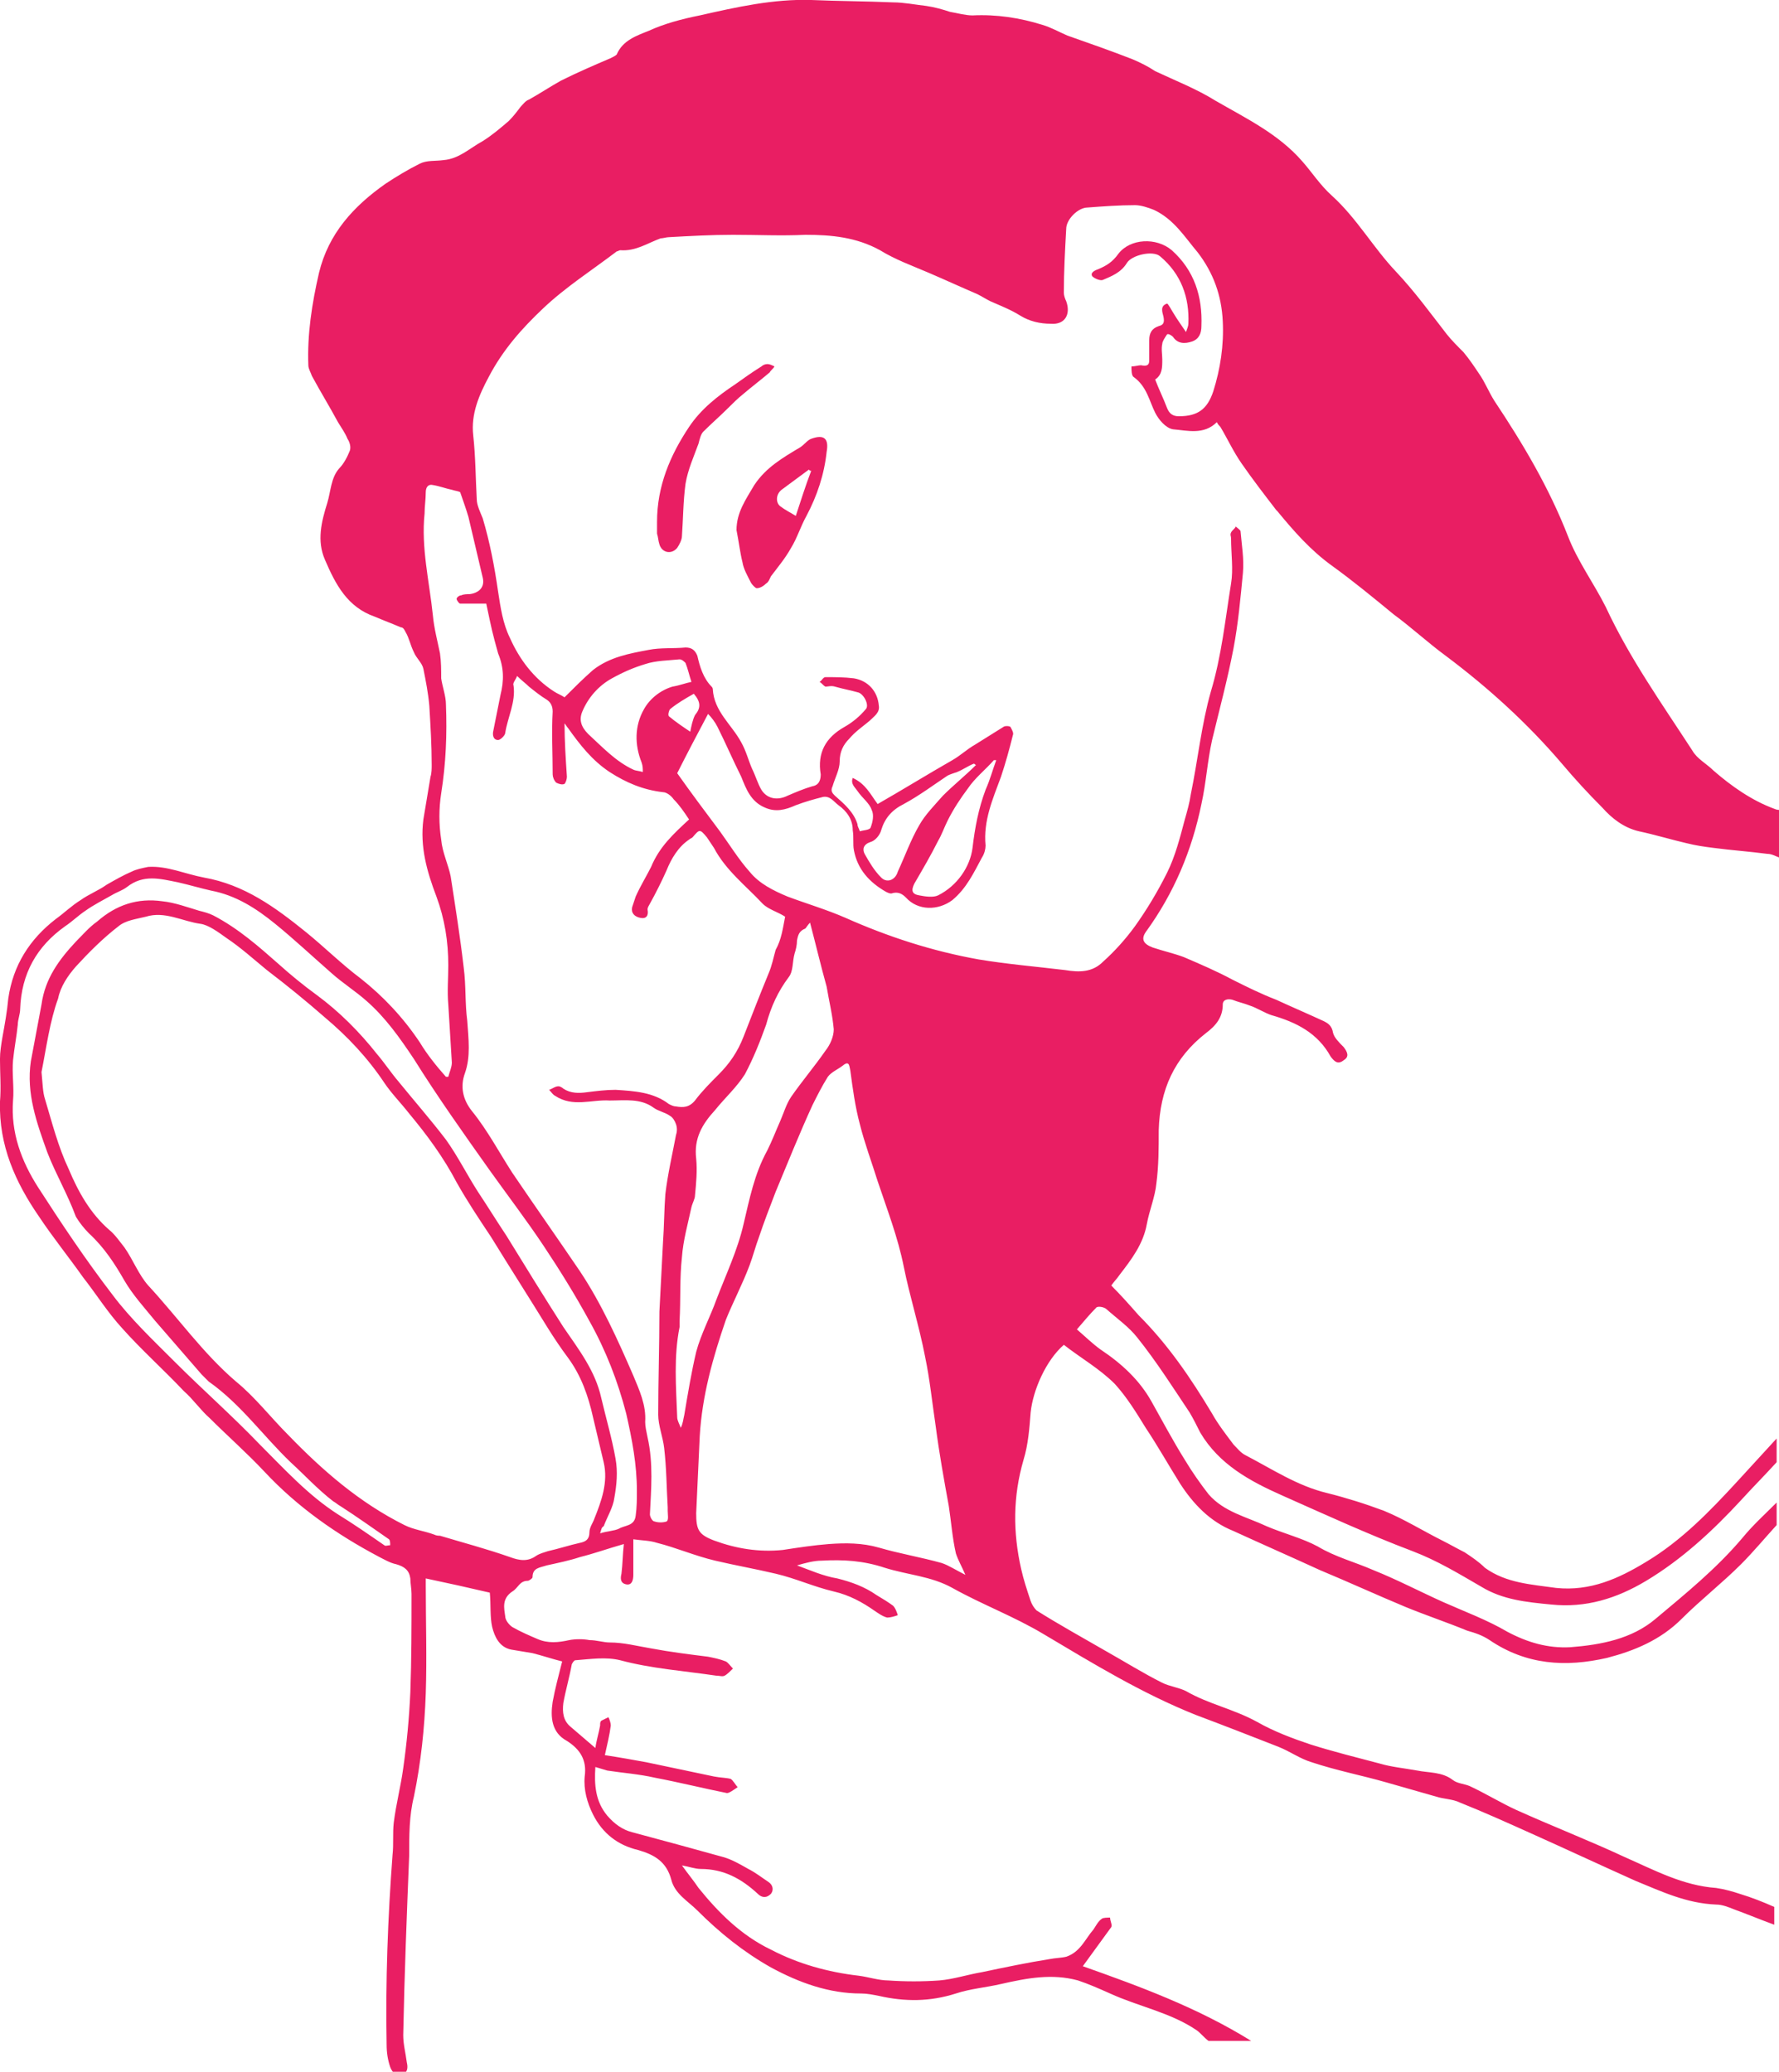 <?xml version="1.0" encoding="utf-8"?>
<!-- Generator: Adobe Illustrator 19.2.0, SVG Export Plug-In . SVG Version: 6.00 Build 0)  -->
<svg version="1.1" id="Layer_1" xmlns="http://www.w3.org/2000/svg" xmlns:xlink="http://www.w3.org/1999/xlink" x="0px" y="0px"
	 viewBox="0 0 150 174.7" style="enable-background:new 0 0 150 174.7;" xml:space="preserve">
<style type="text/css">
	.st0{fill:#E91E63;}
</style>
<g id="lady-flushed-face">
	<path class="st0" d="M150,72.3c-0.3-0.1-0.6-0.3-1-0.3c-1.5-0.2-3-0.3-4.5-0.5c-0.8-0.1-1.5-0.2-2.3-0.4c-1.3-0.3-2.6-0.7-4-1
		c-1.3-0.3-2.3-1.1-3.1-2c-1.2-1.2-2.3-2.4-3.4-3.7c-2.9-3.4-6.2-6.4-9.8-9.1c-1.5-1.1-2.9-2.4-4.4-3.5c-1.7-1.4-3.4-2.8-5.2-4.1
		c-1.8-1.3-3.2-2.9-4.6-4.6c0,0-0.1-0.1-0.1-0.1c-1-1.3-2-2.6-2.9-3.9c-0.7-1-1.2-2.1-1.8-3.1c-0.1-0.1-0.2-0.2-0.3-0.4
		c-1.1,1.1-2.5,0.7-3.7,0.6c-0.6-0.1-1.2-0.8-1.5-1.4c-0.5-1-0.7-2.2-1.8-3c-0.2-0.1-0.2-0.6-0.2-0.9c0.3,0,0.6-0.1,0.8-0.1
		c0.5,0.1,0.7,0,0.7-0.4c0-0.6,0-1.1,0-1.7c0-0.6,0.2-1,0.8-1.2c0.4-0.1,0.5-0.3,0.4-0.8c-0.1-0.4-0.3-0.9,0.3-1.1
		c0.1,0,0.4,0.6,0.6,0.9c0.3,0.5,0.6,0.9,1,1.5c0.1-0.3,0.2-0.5,0.2-0.7c0.1-2.2-0.6-4.2-2.4-5.7c-0.6-0.5-2.4-0.1-2.8,0.6
		c-0.5,0.8-1.3,1.1-2,1.4c-0.2,0.1-0.7-0.1-0.9-0.3c-0.2-0.3,0.2-0.5,0.5-0.6c0.7-0.3,1.2-0.6,1.7-1.3c1-1.3,3.2-1.4,4.5-0.3
		c1.9,1.7,2.6,3.9,2.5,6.4c0,0.6-0.2,1.1-0.8,1.3c-0.6,0.2-1.2,0.2-1.6-0.4c-0.1-0.1-0.4-0.3-0.5-0.2C98.2,28.5,98,28.8,98,29
		c-0.1,0.4,0,0.9,0,1.3c0,0.7,0,1.3-0.6,1.7c0.3,0.8,0.7,1.6,1,2.4c0.2,0.5,0.5,0.7,1,0.7c1.6,0,2.4-0.6,2.9-2.1
		c0.6-1.9,0.9-3.9,0.8-5.9c-0.1-2.2-0.8-4.1-2.1-5.8c-1.1-1.3-2-2.8-3.7-3.6c-0.5-0.2-1.1-0.4-1.6-0.4c-1.3,0-2.7,0.1-4,0.2
		c-0.8,0-1.8,1-1.8,1.8c-0.1,1.8-0.2,3.6-0.2,5.4c0,0.2,0.1,0.5,0.2,0.7c0.4,1.1-0.1,2-1.3,1.9c-0.9,0-1.8-0.2-2.6-0.7
		c-0.8-0.5-1.6-0.8-2.5-1.2c-0.4-0.2-0.7-0.4-1.1-0.6c-1.4-0.6-2.7-1.2-4.1-1.8c-1.4-0.6-2.8-1.1-4.1-1.9c-2-1.1-4.1-1.3-6.3-1.3
		c-2,0.1-4,0-6.1,0c-1.8,0-3.6,0.1-5.4,0.2c-0.2,0-0.5,0.1-0.7,0.1c-1.1,0.4-2.1,1.1-3.4,1c-0.1,0-0.2,0.1-0.3,0.1
		c-2.1,1.6-4.3,3-6.2,4.8c-1.8,1.7-3.4,3.5-4.6,5.8c-0.8,1.5-1.5,3.1-1.3,4.9c0.2,1.8,0.2,3.6,0.3,5.4c0,0.5,0.3,1.1,0.5,1.6
		c0.6,2,1,4.1,1.3,6.2c0.2,1.3,0.4,2.7,1,3.9c0.8,1.8,2,3.4,3.7,4.5c0.3,0.2,0.6,0.3,0.9,0.5c0.8-0.8,1.6-1.6,2.4-2.3
		c1.4-1.1,3.1-1.4,4.7-1.7c1-0.2,2.1-0.1,3.1-0.2c0.5,0,0.8,0.2,1,0.7c0.2,0.9,0.5,1.9,1.2,2.6c0,0,0.1,0.1,0.1,0.2
		c0.1,1.9,1.6,3,2.4,4.5c0.4,0.7,0.6,1.5,0.9,2.2c0.3,0.6,0.5,1.3,0.8,1.8c0.5,0.8,1.4,0.9,2.2,0.5c0.7-0.3,1.4-0.6,2.1-0.8
		c0.6-0.1,0.7-0.6,0.7-1c-0.3-1.8,0.4-3.1,2-4c0.7-0.4,1.3-0.9,1.8-1.5c0.3-0.3-0.1-1.2-0.6-1.4c-0.7-0.2-1.3-0.3-2-0.5
		c-0.3-0.1-0.6,0-0.8,0c-0.2-0.1-0.3-0.3-0.5-0.4c0.2-0.1,0.3-0.4,0.5-0.4c0.8,0,1.6,0,2.4,0.1c1.2,0.2,2,1.1,2.1,2.3
		c0.1,0.6-0.4,0.9-0.8,1.3c-0.6,0.5-1.2,0.9-1.7,1.5c-0.5,0.5-0.8,1.1-0.8,1.9c0,0.7-0.4,1.4-0.6,2.1c-0.2,0.4,0,0.6,0.2,0.8
		c0.8,0.7,1.6,1.4,1.9,2.4c0,0.2,0.1,0.3,0.2,0.6c0.3-0.1,0.8-0.1,0.9-0.3c0.2-0.5,0.3-1.1,0.1-1.5c-0.2-0.6-0.8-1-1.2-1.6
		c-0.2-0.3-0.6-0.6-0.4-1.1c1.1,0.5,1.5,1.4,2.1,2.2c2.1-1.2,4.2-2.5,6.3-3.7c0.7-0.4,1.2-0.9,1.9-1.3c0.8-0.5,1.6-1,2.4-1.5
		c0.1-0.1,0.5-0.1,0.6,0c0.1,0.2,0.3,0.5,0.2,0.7c-0.3,1.2-0.6,2.3-1,3.5c-0.7,1.9-1.5,3.7-1.3,5.8c0,0.3-0.1,0.7-0.3,1
		c-0.7,1.3-1.3,2.6-2.5,3.6c-1.2,0.9-2.9,0.9-3.9-0.2c-0.3-0.3-0.6-0.5-1.1-0.4c-0.2,0.1-0.4,0-0.6-0.1c-1.4-0.8-2.4-1.9-2.7-3.5
		c-0.1-0.5,0-1.1-0.1-1.7c0-0.9-0.5-1.6-1.2-2.1c-0.4-0.3-0.7-0.8-1.3-0.7c-0.8,0.2-1.5,0.4-2.3,0.7c-0.9,0.4-1.7,0.6-2.6,0.2
		c-1.2-0.5-1.6-1.6-2-2.6c-0.7-1.4-1.3-2.8-2-4.2c-0.2-0.4-0.5-0.8-0.8-1.1c-0.9,1.7-1.8,3.4-2.6,5c1.2,1.7,2.4,3.3,3.6,4.9
		c0.8,1.1,1.6,2.4,2.5,3.4c0.8,1,2,1.6,3.2,2.1c1.6,0.6,3.3,1.1,4.9,1.8c3.6,1.6,7.3,2.8,11.2,3.5c2.4,0.4,4.8,0.6,7.3,0.9
		c1.2,0.2,2.3,0.2,3.2-0.7c1-0.9,1.9-1.9,2.7-3c1-1.4,1.9-2.9,2.7-4.5c0.7-1.4,1.1-3,1.5-4.5c0.2-0.7,0.4-1.4,0.5-2.1
		c0.6-2.9,0.9-5.9,1.7-8.7c0.9-3,1.2-6,1.7-9.1c0.2-1.2,0-2.5,0-3.8c0-0.2-0.1-0.3,0-0.5c0.1-0.2,0.3-0.3,0.4-0.5
		c0.1,0.1,0.4,0.3,0.4,0.4c0.1,1.2,0.3,2.3,0.2,3.5c-0.2,2.1-0.4,4.3-0.8,6.4c-0.5,2.6-1.2,5.2-1.8,7.7c-0.4,1.8-0.5,3.6-0.9,5.4
		c-0.8,3.9-2.3,7.5-4.7,10.8c-0.4,0.6-0.2,1,0.6,1.3c0.9,0.3,1.8,0.5,2.6,0.8c1.4,0.6,2.8,1.2,4.1,1.9c1.2,0.6,2.4,1.2,3.7,1.7
		c1.3,0.6,2.7,1.2,4,1.8c0.4,0.2,0.7,0.4,0.8,1c0.1,0.4,0.5,0.8,0.9,1.2c0.3,0.4,0.5,0.8,0,1.1c-0.5,0.4-0.8,0.1-1.1-0.3
		c-1.1-2-2.9-2.9-5-3.5c-0.6-0.2-1.2-0.6-1.8-0.8c-0.5-0.2-1-0.3-1.5-0.5c-0.4-0.1-0.8,0-0.8,0.4c0,1.1-0.6,1.8-1.4,2.4
		c-2.7,2.1-3.9,4.8-4,8.2c0,1.5,0,3-0.2,4.5c-0.1,1.1-0.6,2.3-0.8,3.4c-0.3,1.7-1.3,3-2.3,4.3c-0.2,0.3-0.5,0.6-0.7,0.9
		c0.8,0.8,1.6,1.7,2.3,2.5c2.5,2.5,4.4,5.3,6.2,8.3c0.5,0.9,1.2,1.8,1.8,2.6c0.3,0.3,0.6,0.7,1,0.9c2.3,1.2,4.4,2.6,6.9,3.2
		c1.6,0.4,3.2,0.9,4.8,1.5c1.7,0.7,3.3,1.7,4.9,2.5c0.6,0.3,1.3,0.7,1.9,1c0.6,0.4,1.2,0.8,1.7,1.3c1.8,1.3,3.9,1.4,6,1.7
		c2.9,0.3,5.3-0.8,7.6-2.2c3-1.8,5.4-4.3,7.7-6.8c1.1-1.2,2.2-2.4,3.3-3.6c0,0.7,0,1.4,0,2c-1,1.1-2,2.1-3,3.2c-2.4,2.6-5,5-8,6.8
		c-2.5,1.5-5.1,2.3-8,2c-2.1-0.2-4.1-0.4-5.9-1.5c-1.9-1.1-3.7-2.2-5.8-3c-3.7-1.4-7.4-3.1-11-4.7c-2.7-1.2-5.3-2.6-6.9-5.3
		c-0.3-0.6-0.6-1.2-0.9-1.7c-1.4-2.1-2.8-4.3-4.4-6.3c-0.7-0.9-1.7-1.6-2.6-2.4c-0.2-0.2-0.8-0.3-0.9-0.1c-0.5,0.5-1,1.1-1.6,1.8
		c0.7,0.6,1.3,1.2,2,1.7c1.8,1.2,3.3,2.6,4.3,4.4c0.9,1.6,1.8,3.3,2.8,4.9c0.6,1,1.3,2,2,2.9c1.3,1.5,3.2,1.9,4.9,2.7
		c1.4,0.6,3,1,4.3,1.7c1.5,0.9,3.1,1.3,4.7,2c2,0.8,3.9,1.8,5.9,2.7c1.8,0.8,3.7,1.5,5.4,2.5c1.7,0.9,3.4,1.4,5.3,1.3
		c2.6-0.2,5.2-0.7,7.2-2.4c2.5-2.1,5.1-4.2,7.3-6.8c0.9-1.1,1.9-2,2.9-3c0,0.6,0,1.3,0,1.9c-1,1.1-2,2.3-3,3.3c-1.6,1.6-3.4,3-5,4.6
		c-1.8,1.8-4,2.7-6.3,3.3c-3.5,0.8-6.8,0.6-9.9-1.5c-0.6-0.4-1.2-0.6-1.9-0.8c-1.7-0.7-3.5-1.3-5.2-2c-2.4-1-4.8-2.1-7.2-3.1
		c-2.4-1.1-4.9-2.2-7.3-3.3c-2-0.8-3.4-2.3-4.5-4c-1-1.6-1.9-3.2-2.9-4.7c-0.8-1.3-1.6-2.6-2.6-3.7c-1.3-1.3-2.9-2.2-4.3-3.3
		c-1.5,1.3-2.6,3.8-2.8,5.7c-0.1,1.3-0.2,2.7-0.6,4c-0.9,3.1-0.9,6.1-0.2,9.2c0.2,0.9,0.5,1.8,0.8,2.7c0.1,0.3,0.3,0.6,0.5,0.8
		c1.9,1.2,3.9,2.3,5.8,3.4c1.6,0.9,3.2,1.9,4.8,2.7c0.6,0.3,1.4,0.4,2,0.7c1.9,1.1,4,1.5,6,2.6c1.4,0.8,3,1.4,4.5,1.9
		c1.9,0.6,3.9,1.1,5.8,1.6c1,0.3,2.1,0.4,3.2,0.6c1,0.2,2.1,0.1,3,0.8c0.4,0.3,0.9,0.3,1.4,0.5c1.3,0.6,2.6,1.4,3.9,2
		c3.1,1.4,6.2,2.6,9.2,4c2.5,1.1,4.9,2.4,7.7,2.6c0.7,0.1,1.4,0.3,2,0.5c1,0.3,2,0.7,2.9,1.1c0,0.5,0,1,0,1.5
		c-1.1-0.4-2.3-0.9-3.4-1.3c-0.5-0.2-1-0.4-1.5-0.4c-2.5-0.1-4.6-1.1-6.8-2c-2.9-1.3-5.9-2.7-8.8-4c-2-0.9-4-1.8-6-2.6
		c-0.6-0.3-1.4-0.3-2-0.5c-1.4-0.4-2.8-0.8-4.2-1.2c-2.1-0.6-4.2-1-6.3-1.7c-1-0.3-1.8-0.9-2.8-1.3c-2.3-0.9-4.6-1.8-7-2.7
		c-4.5-1.8-8.6-4.3-12.8-6.8c-2.5-1.5-5.2-2.5-7.7-3.9c-1.8-1-3.8-1.1-5.7-1.7c-1.8-0.6-3.5-0.7-5.3-0.6c-0.7,0-1.4,0.2-2.1,0.4
		c1.1,0.4,2.2,0.9,3.4,1.1c1.2,0.3,2.3,0.7,3.3,1.4c0.5,0.3,1,0.6,1.4,0.9c0.2,0.2,0.3,0.5,0.4,0.8c-0.3,0.1-0.6,0.2-0.9,0.2
		c-0.4-0.1-0.8-0.4-1.1-0.6c-1-0.7-2.1-1.3-3.4-1.6c-1.7-0.4-3.2-1.1-4.9-1.5c-1.7-0.4-3.4-0.7-5.1-1.1c-1.7-0.4-3.3-1.1-4.9-1.5
		c-0.6-0.2-1.3-0.2-2-0.3c0,1.1,0,2,0,3c0,0.4-0.1,0.9-0.6,0.8c-0.5-0.1-0.5-0.5-0.4-0.9c0.1-0.8,0.1-1.6,0.2-2.5
		c-1.4,0.4-2.5,0.8-3.7,1.1c-0.9,0.3-1.9,0.5-2.8,0.7c-0.6,0.2-1.2,0.2-1.2,1c0,0.1-0.3,0.3-0.4,0.3c-0.7,0-0.8,0.6-1.3,0.9
		c-0.9,0.6-0.7,1.4-0.6,2.1c0,0.3,0.3,0.7,0.6,0.9c0.7,0.4,1.4,0.7,2.1,1c0.9,0.4,1.8,0.3,2.7,0.1c0.5-0.1,1.2-0.1,1.7,0
		c0.6,0,1.2,0.2,1.7,0.2c1.2,0,2.3,0.3,3.5,0.5c1.6,0.3,3.2,0.5,4.8,0.7c0.5,0.1,1,0.2,1.5,0.4c0.2,0.1,0.4,0.4,0.6,0.6
		c-0.2,0.2-0.5,0.5-0.7,0.6c-0.2,0.1-0.4,0-0.7,0c-2.7-0.4-5.5-0.6-8.1-1.3c-1.2-0.3-2.5-0.1-3.8,0c-0.1,0-0.3,0.3-0.3,0.4
		c-0.2,1.1-0.5,2.1-0.7,3.2c-0.1,0.8,0,1.5,0.6,2c0.7,0.6,1.4,1.2,2.1,1.8c0.1-0.7,0.3-1.3,0.4-1.9c0-0.2,0-0.3,0.1-0.4
		c0.2-0.1,0.4-0.2,0.6-0.3c0.1,0.2,0.2,0.5,0.2,0.7c-0.1,0.8-0.3,1.6-0.5,2.5c1.3,0.2,2.4,0.4,3.5,0.6c1.9,0.4,3.8,0.8,5.7,1.2
		c0.5,0.1,1,0.1,1.4,0.2c0.2,0.1,0.4,0.5,0.6,0.7c-0.3,0.2-0.7,0.5-0.9,0.5c-2-0.4-4-0.9-6.1-1.3c-1.3-0.3-2.7-0.4-4-0.6
		c-0.3-0.1-0.7-0.2-1-0.3c-0.1,1.5,0,2.9,1,4.1c0.6,0.7,1.3,1.2,2.1,1.4c2.6,0.7,5.2,1.4,7.7,2.1c0.7,0.2,1.4,0.6,2.1,1
		c0.6,0.3,1.1,0.7,1.7,1.1c0.3,0.2,0.5,0.6,0.2,1c-0.4,0.4-0.8,0.3-1.1,0c-1.4-1.3-2.9-2.1-4.8-2.1c-0.5,0-1-0.2-1.6-0.3
		c0.5,0.7,1,1.3,1.4,1.9c1.7,2.1,3.6,4,6.1,5.2c2.3,1.2,4.8,1.9,7.4,2.2c0.8,0.1,1.7,0.4,2.5,0.4c1.4,0.1,2.9,0.1,4.3,0
		c1.2-0.1,2.4-0.5,3.6-0.7c1.9-0.4,3.8-0.8,5.7-1.1c0.5-0.1,1-0.1,1.4-0.2c1.2-0.4,1.6-1.5,2.3-2.3c0.2-0.3,0.4-0.7,0.7-0.9
		c0.1-0.1,0.5-0.1,0.7-0.1c0,0.3,0.2,0.6,0.1,0.8c-0.8,1.1-1.6,2.2-2.4,3.3c4.8,1.7,9.7,3.5,14.2,6.3c-1.3,0-2.5,0-3.6,0
		c-0.4-0.3-0.7-0.7-1-0.9c-2.2-1.5-4.9-2-7.3-3.1c-0.9-0.4-1.8-0.8-2.7-1.1c-2.2-0.6-4.3-0.2-6.5,0.3c-1.3,0.3-2.6,0.4-3.8,0.8
		c-2.2,0.7-4.3,0.7-6.5,0.2c-0.5-0.1-1-0.2-1.5-0.2c-2.7,0-5.2-0.9-7.6-2.2c-2.3-1.3-4.3-2.9-6.2-4.8c-0.8-0.8-1.9-1.4-2.2-2.6
		c-0.4-1.5-1.4-2.1-2.8-2.5c-1.7-0.4-3-1.4-3.8-3c-0.5-1-0.8-2.1-0.7-3.2c0.2-1.4-0.4-2.3-1.5-3c-1.3-0.7-1.4-2-1.2-3.3
		c0.2-1.1,0.5-2.2,0.8-3.4c-0.8-0.2-1.7-0.5-2.5-0.7c-0.6-0.1-1.2-0.2-1.8-0.3c-1-0.2-1.4-1.1-1.6-1.9c-0.2-0.9-0.1-1.9-0.2-2.9
		c-1.7-0.4-3.5-0.8-5.4-1.2c0,0.1,0,0.4,0,0.6c0,3,0.1,6.1,0,9.1c-0.1,2.9-0.4,5.8-1,8.7c-0.4,1.6-0.4,3.3-0.4,5
		c-0.2,5-0.4,10-0.5,15.1c0,0.8,0.2,1.5,0.3,2.3c0.1,0.4,0.1,0.9-0.4,1c-0.5,0.2-0.8-0.1-1-0.6c-0.2-0.6-0.3-1.2-0.3-1.9
		c-0.1-5.3,0.1-10.7,0.5-16c0.1-0.9,0-1.8,0.1-2.7c0.2-1.6,0.6-3.1,0.8-4.6c0.3-2.1,0.5-4.2,0.6-6.4c0.1-2.8,0.1-5.5,0.1-8.3
		c0-0.4-0.1-0.9-0.1-1.3c-0.1-0.7-0.5-1-1.2-1.2c-0.5-0.1-1-0.4-1.4-0.6c-3.6-1.9-6.9-4.2-9.7-7.2c-1.5-1.6-3.1-3-4.6-4.5
		c-0.8-0.7-1.4-1.6-2.2-2.3c-1.7-1.8-3.6-3.5-5.2-5.3c-1.2-1.3-2.2-2.9-3.3-4.3c-1.2-1.7-2.5-3.3-3.7-5.1c-2-2.9-3.4-6-3.3-9.7
		c0.1-1.2,0-2.4,0-3.6c0-0.6,0.1-1.2,0.2-1.8c0.2-1.1,0.4-2.2,0.5-3.3c0.4-2.8,1.8-5,4-6.7c0.7-0.5,1.3-1.1,2.1-1.6
		c0.7-0.5,1.5-0.8,2.2-1.3c0.7-0.4,1.4-0.8,2.1-1.1c0.4-0.2,0.9-0.3,1.4-0.4c1.6-0.1,3.1,0.6,4.7,0.9c3.4,0.6,6,2.5,8.6,4.6
		c1.6,1.3,3,2.7,4.6,3.9c1.9,1.5,3.6,3.3,5,5.4c0.6,1,1.4,2,2.2,2.9c0.1,0,0.1,0,0.2,0c0.1-0.4,0.3-0.8,0.3-1.2
		c-0.1-1.6-0.2-3.2-0.3-4.9c-0.1-1.1,0-2.2,0-3.3c0-2-0.3-3.9-1-5.8c-0.8-2.1-1.4-4.2-1.1-6.5c0.2-1.2,0.4-2.4,0.6-3.6
		c0.1-0.3,0.1-0.7,0.1-1c0-1.7-0.1-3.3-0.2-5c-0.1-1.1-0.3-2.1-0.5-3.1c-0.1-0.5-0.6-0.9-0.8-1.4c-0.3-0.6-0.4-1.2-0.7-1.7
		c-0.1-0.2-0.2-0.4-0.4-0.4c-0.7-0.3-1.5-0.6-2.2-0.9c-2.3-0.8-3.3-2.7-4.2-4.8c-0.7-1.6-0.3-3.2,0.2-4.8c0.3-1,0.3-2.1,1-2.9
		c0.4-0.4,0.7-1,0.9-1.5c0.1-0.3,0-0.7-0.2-1c-0.2-0.5-0.5-0.9-0.8-1.4c-0.7-1.3-1.5-2.6-2.2-3.9c-0.1-0.3-0.3-0.6-0.3-0.9
		c-0.1-2.6,0.3-5.2,0.9-7.8c0.8-3.3,2.9-5.6,5.6-7.5c0.9-0.6,1.9-1.2,2.9-1.7c0.6-0.3,1.3-0.2,2-0.3c1.3-0.1,2.2-1,3.3-1.6
		c0.8-0.5,1.5-1.1,2.2-1.7c0.4-0.4,0.7-0.8,1-1.2c0.2-0.2,0.4-0.5,0.7-0.6c0.9-0.5,1.8-1.1,2.7-1.6c1.4-0.7,2.8-1.3,4.2-1.9
		c0.2-0.1,0.4-0.2,0.5-0.3c0.5-1.2,1.7-1.6,2.7-2C56,2,57.5,1.6,59,1.3c3.1-0.7,6.2-1.4,9.4-1.3c2.3,0.1,4.6,0.1,6.9,0.2
		c0.9,0,1.9,0.2,2.8,0.3c0.7,0.1,1.4,0.3,2,0.5c0.6,0.1,1.3,0.3,1.9,0.3c2-0.1,4,0.2,5.9,0.8c0.7,0.2,1.4,0.6,2.1,0.9
		C92,3.7,93.7,4.3,95.5,5c0.7,0.3,1.3,0.6,1.9,1c1.7,0.8,3.5,1.5,5.1,2.5c2.6,1.5,5.3,2.8,7.3,5.1c0.8,0.9,1.5,2,2.5,2.9
		c2.1,1.9,3.5,4.4,5.4,6.4c1.6,1.7,2.9,3.5,4.3,5.3c0.4,0.5,0.9,1,1.4,1.5c0.5,0.6,0.9,1.2,1.3,1.8c0.5,0.7,0.8,1.5,1.3,2.3
		c2.4,3.6,4.6,7.3,6.2,11.4c0.8,2.1,2.2,4,3.2,6c2,4.3,4.7,8.1,7.3,12.1c0.4,0.7,1.2,1.1,1.8,1.7c1.5,1.3,3.2,2.5,5.1,3.2
		c0.2,0.1,0.4,0.1,0.6,0.1C150,69.6,150,71,150,72.3z M3.5,90.4c0.1,1,0.1,1.7,0.3,2.3c0.6,2,1.1,4,2,5.9c0.8,1.9,1.8,3.7,3.4,5.1
		c0.5,0.4,0.9,1,1.3,1.5c0.7,1,1.2,2.3,2,3.2c2.5,2.7,4.6,5.7,7.4,8.1c1.6,1.3,2.9,3,4.4,4.5c2.9,3,6,5.7,9.8,7.6
		c0.8,0.4,1.7,0.5,2.5,0.8c0.2,0.1,0.4,0.1,0.5,0.1c2,0.6,3.9,1.1,5.9,1.8c0.8,0.3,1.5,0.4,2.2-0.1c0.3-0.2,0.7-0.3,1-0.4
		c0.9-0.2,1.8-0.5,2.7-0.7c0.5-0.1,0.8-0.3,0.8-0.9c0-0.4,0.3-0.8,0.4-1.1c0.6-1.5,1.2-3.1,0.8-4.8c-0.3-1.3-0.6-2.5-0.9-3.8
		c-0.4-1.8-1-3.5-2.1-5c-0.6-0.8-1.2-1.7-1.7-2.5c-1.6-2.6-3.2-5.1-4.8-7.7c-1-1.5-2-3-2.9-4.6c-1.1-2.1-2.5-4-4-5.8
		c-0.7-0.9-1.5-1.7-2.1-2.6c-1.4-2.1-3.1-3.9-5-5.5c-1.6-1.4-3.2-2.7-4.9-4c-1.1-0.9-2.2-1.9-3.4-2.7c-0.7-0.5-1.5-1.1-2.2-1.2
		c-1.5-0.2-3-1.1-4.6-0.6c-0.8,0.2-1.7,0.3-2.3,0.8c-1.3,1-2.5,2.2-3.6,3.4c-0.7,0.8-1.3,1.7-1.5,2.7C4.2,86.1,3.9,88.4,3.5,90.4z
		 M66.2,77.3c-0.6-0.4-1.4-0.6-1.9-1.1c-1.4-1.5-3.1-2.8-4.1-4.7c-0.2-0.3-0.4-0.6-0.6-0.9c-0.6-0.7-0.6-0.7-1.2,0
		c-0.1,0.1-0.2,0.1-0.3,0.2c-0.9,0.6-1.5,1.6-1.9,2.6c-0.4,0.9-0.9,1.9-1.4,2.8c-0.1,0.2-0.2,0.3-0.2,0.5c0.1,0.5-0.1,0.8-0.6,0.7
		c-0.5-0.1-0.8-0.4-0.7-0.9c0.1-0.3,0.2-0.6,0.3-0.9c0.4-0.9,0.9-1.7,1.3-2.5c0.7-1.7,1.9-2.8,3.2-4c-0.4-0.6-0.8-1.2-1.3-1.7
		c-0.2-0.3-0.6-0.6-0.9-0.6c-1.7-0.2-3.1-0.8-4.5-1.7c-1.5-1-2.5-2.3-3.5-3.7c-0.1-0.1-0.2-0.3-0.3-0.4c0,1.5,0.1,3,0.2,4.5
		c0,0.2-0.1,0.5-0.2,0.6c-0.2,0.1-0.5,0-0.7-0.1c-0.2-0.2-0.3-0.5-0.3-0.7c0-1.8-0.1-3.5,0-5.3c0-0.5-0.2-0.8-0.5-1
		c-0.5-0.3-1-0.7-1.5-1.1c-0.3-0.3-0.6-0.5-1-0.9c-0.1,0.3-0.4,0.6-0.3,0.8c0.2,1.4-0.5,2.7-0.7,4c0,0.2-0.4,0.6-0.6,0.6
		c-0.4,0-0.5-0.4-0.4-0.8c0.2-1,0.4-2,0.6-3c0.3-1.2,0.3-2.3-0.2-3.5c-0.1-0.4-0.2-0.7-0.3-1.1c-0.3-1.1-0.5-2.2-0.7-3.1
		c-0.8,0-1.5,0-2.2,0c-0.1,0-0.3-0.3-0.3-0.4c0-0.1,0.2-0.3,0.4-0.3c0.2-0.1,0.5-0.1,0.7-0.1c0.8-0.1,1.3-0.6,1.1-1.4
		c-0.4-1.7-0.8-3.4-1.2-5.1c-0.2-0.7-0.5-1.5-0.7-2.1c-0.2-0.1-0.4-0.1-0.7-0.2c-0.5-0.1-1-0.3-1.6-0.4c-0.4-0.1-0.6,0.2-0.6,0.6
		c0,0.6-0.1,1.2-0.1,1.8c-0.3,2.9,0.4,5.7,0.7,8.6c0.1,1.1,0.4,2.2,0.6,3.2c0.1,0.7,0.1,1.4,0.1,2.1c0.1,0.7,0.4,1.5,0.4,2.2
		c0.1,2.5,0,5-0.4,7.5c-0.2,1.3-0.2,2.6,0,3.9c0.1,1.1,0.6,2.1,0.8,3.1c0.4,2.6,0.8,5.1,1.1,7.7c0.2,1.5,0.1,3,0.3,4.5
		c0.1,1.5,0.3,3-0.2,4.4c-0.4,1.1-0.2,2.2,0.6,3.2c1.3,1.6,2.3,3.5,3.4,5.2c1.9,2.8,3.8,5.5,5.7,8.3c1.8,2.7,3.2,5.8,4.5,8.8
		c0.5,1.2,1.1,2.5,1,3.9c0,0.4,0.1,0.8,0.2,1.3c0.5,2.2,0.3,4.4,0.2,6.5c0,0.2,0.2,0.6,0.4,0.6c0.3,0.1,0.7,0.1,1,0
		c0.2-0.1,0.1-0.6,0.1-0.9c0-0.1,0-0.2,0-0.3c-0.1-1.7-0.1-3.3-0.3-5c-0.1-0.9-0.5-1.9-0.5-2.8c0-2.9,0.1-5.8,0.1-8.7
		c0.1-1.9,0.2-3.8,0.3-5.8c0.1-1.4,0.1-2.8,0.2-4.1c0.2-1.7,0.6-3.4,0.9-5c0.1-0.3,0.1-0.6,0-0.9c-0.1-0.3-0.3-0.6-0.5-0.7
		c-0.4-0.3-1-0.4-1.4-0.7c-1.1-0.8-2.4-0.6-3.7-0.6c-1.5-0.1-3.1,0.6-4.6-0.4c-0.2-0.1-0.3-0.3-0.5-0.5c0.3-0.1,0.5-0.3,0.8-0.3
		c0.1,0,0.3,0.1,0.4,0.2c0.6,0.4,1.3,0.4,2,0.3c0.8-0.1,1.6-0.2,2.4-0.2c1.6,0.1,3.2,0.2,4.5,1.2c0.2,0.1,0.4,0.2,0.6,0.2
		c0.6,0.1,1.1,0.1,1.6-0.5c0.6-0.8,1.3-1.5,2-2.2c0.9-0.9,1.6-1.9,2.1-3.2c0.7-1.8,1.4-3.6,2.1-5.3c0.3-0.7,0.4-1.3,0.6-2
		C65.9,79.2,66,78.3,66.2,77.3z M81.4,132.8c-0.3-0.7-0.6-1.2-0.8-1.8c-0.3-1.3-0.4-2.7-0.6-4c-0.4-2.2-0.8-4.4-1.1-6.7
		c-0.3-2-0.5-4-0.9-5.9c-0.5-2.6-1.3-5.1-1.8-7.6c-0.5-2.5-1.4-4.8-2.2-7.2c-0.5-1.6-1.1-3.2-1.5-4.8c-0.4-1.5-0.6-3-0.8-4.5
		c-0.1-0.5-0.1-0.9-0.7-0.4c-0.4,0.3-0.9,0.5-1.2,0.9c-0.5,0.8-0.9,1.6-1.3,2.4c-1.1,2.4-2.1,4.9-3.1,7.3c-0.5,1.3-1,2.6-1.4,3.8
		c-0.3,0.8-0.5,1.6-0.8,2.4c-0.6,1.6-1.4,3.1-2,4.6c-1.1,3.2-2,6.4-2.2,9.8c-0.1,2.2-0.2,4.3-0.3,6.5c0,1.4,0.2,1.8,1.5,2.3
		c1.9,0.7,3.8,1,5.8,0.8c1.3-0.2,2.6-0.4,3.9-0.5c1.4-0.1,2.8-0.1,4.2,0.3c1.7,0.5,3.5,0.8,5.3,1.3C80,132,80.6,132.4,81.4,132.8z
		 M50.6,129.3c0.6-0.2,1.2-0.2,1.6-0.4c0.5-0.3,1.3-0.2,1.4-1.1c0.1-0.7,0.1-1.4,0.1-2.1c0-2.2-0.4-4.3-0.9-6.5
		c-0.7-2.7-1.7-5.3-3.1-7.8c-1.2-2.2-2.5-4.3-3.9-6.4c-1.4-2.1-3-4.2-4.5-6.3c-2.2-3.1-4.4-6.2-6.4-9.4c-1.2-1.8-2.4-3.5-4-4.9
		c-0.9-0.8-2-1.5-2.9-2.3c-1.6-1.4-3.2-2.9-4.8-4.2c-1.6-1.3-3.3-2.4-5.4-2.8c-0.9-0.2-1.9-0.5-2.8-0.7c-1.5-0.3-2.9-0.7-4.3,0.4
		c-0.4,0.3-0.8,0.4-1.3,0.7c-0.7,0.4-1.5,0.8-2.2,1.3c-0.6,0.4-1.1,0.9-1.7,1.3c-2.4,1.7-3.7,4-3.8,7c0,0.4-0.2,0.9-0.2,1.3
		c-0.1,1-0.3,2-0.4,3c-0.1,1.1,0.1,2.3,0,3.4c-0.2,2.7,0.7,5.1,2.1,7.3c2,3.1,4,6.1,6.3,9.1c1.5,2,3.4,3.8,5.2,5.6
		c2.4,2.4,4.9,4.6,7.2,7c2.1,2.1,4.1,4.3,6.6,5.9c1.3,0.8,2.6,1.7,3.9,2.6c0.1,0.1,0.3,0,0.5,0c0-0.2,0-0.4-0.1-0.5
		c-1.3-0.9-2.7-1.9-4.1-2.8c-0.2-0.1-0.4-0.3-0.6-0.4c-1.3-1-2.4-2.2-3.6-3.3c-2.3-2.2-4.2-4.9-6.9-6.8c-0.2-0.2-0.4-0.4-0.6-0.6
		c-1.3-1.5-2.6-3-3.9-4.5c-0.9-1.1-1.9-2.2-2.6-3.4c-0.8-1.4-1.7-2.8-3-4c-0.4-0.4-0.8-0.9-1.1-1.4C5.7,100.7,4.7,99,4,97.2
		c-0.9-2.5-1.8-5-1.4-7.7c0.3-1.6,0.6-3.2,0.9-4.8c0.3-2.2,1.5-3.8,2.9-5.3c0.6-0.6,1.1-1.2,1.8-1.7c1.6-1.4,3.4-2,5.5-1.7
		c1,0.1,2.1,0.5,3.1,0.8c0.4,0.1,0.8,0.2,1.2,0.4c2.1,1.1,3.8,2.6,5.5,4.1c1,0.9,2.1,1.8,3.2,2.6c1.9,1.4,3.6,3.1,5.1,5
		c0.6,0.7,1.2,1.6,1.8,2.3c1.3,1.6,2.7,3.2,4,4.9c1,1.4,1.8,3,2.7,4.4c0.8,1.2,1.6,2.5,2.4,3.7c1.6,2.6,3.2,5.2,4.8,7.7
		c1.3,1.9,2.7,3.7,3.2,6c0.4,1.7,0.9,3.4,1.2,5.1c0.2,1.1,0.1,2.2-0.1,3.3c-0.1,0.8-0.6,1.6-0.9,2.4C50.7,128.8,50.7,129,50.6,129.3
		z M68.3,77.8c-0.2,0.2-0.3,0.4-0.4,0.5c-0.5,0.2-0.6,0.5-0.7,1c0,0.4-0.1,0.8-0.2,1.1c-0.2,0.7-0.1,1.5-0.5,2
		c-0.9,1.2-1.5,2.5-1.9,4c-0.5,1.4-1.1,2.9-1.8,4.2c-0.7,1.1-1.7,2-2.5,3c-1.1,1.2-1.8,2.4-1.6,4.1c0.1,1,0,2.1-0.1,3.1
		c0,0.3-0.2,0.6-0.3,1c-0.3,1.4-0.7,2.8-0.8,4.2c-0.2,1.8-0.1,3.6-0.2,5.4c0,0.2,0,0.4,0,0.5c-0.5,2.5-0.3,5-0.2,7.6
		c0,0.3,0.2,0.6,0.3,0.9c0.2-0.4,0.2-0.7,0.3-1.1c0.3-1.8,0.6-3.6,1-5.3c0.4-1.5,1.2-3,1.7-4.4c0.8-2.1,1.8-4.2,2.3-6.4
		c0.5-2.1,0.9-4.2,2-6.2c0.4-0.8,0.7-1.6,1.1-2.5c0.3-0.7,0.5-1.4,0.9-2c0.9-1.3,2-2.6,2.9-3.9c0.4-0.5,0.7-1.2,0.7-1.8
		c-0.1-1.2-0.4-2.4-0.6-3.6C69.2,81.4,68.8,79.7,68.3,77.8z M58.3,57.5c-0.2-0.6-0.3-1.1-0.5-1.6c-0.1-0.1-0.3-0.3-0.5-0.3
		c-1,0.1-2,0.1-2.9,0.4c-1,0.3-1.9,0.7-2.8,1.2c-1.1,0.6-2,1.6-2.5,2.8c-0.3,0.7-0.1,1.3,0.5,1.9c1.2,1.1,2.3,2.3,3.8,3
		c0.2,0.1,0.5,0.1,0.8,0.2c0-0.3,0-0.5-0.1-0.8c-0.6-1.5-0.6-3.1,0.2-4.5c0.5-0.9,1.4-1.6,2.4-1.9C57.3,57.8,57.8,57.6,58.3,57.5z
		 M84,64.1c-0.1,0-0.1,0-0.2,0c-0.7,0.8-1.6,1.5-2.2,2.4c-0.6,0.8-1.2,1.7-1.7,2.7c-0.3,0.6-0.5,1.2-0.8,1.7c-0.6,1.2-1.3,2.4-2,3.6
		c-0.3,0.6-0.2,0.9,0.4,1c0.5,0.1,1.2,0.2,1.6,0c1.6-0.8,2.7-2.4,2.9-4c0.2-1.7,0.5-3.3,1.1-4.9C83.5,65.7,83.7,64.9,84,64.1z
		 M82.3,64.5c-0.1,0-0.1-0.1-0.2-0.1c-0.5,0.2-0.9,0.5-1.4,0.7c-0.3,0.1-0.6,0.2-0.8,0.3c-1.2,0.8-2.4,1.7-3.7,2.4
		c-1,0.5-1.6,1.2-1.9,2.2c-0.1,0.4-0.5,0.9-0.9,1c-0.6,0.2-0.7,0.6-0.5,1c0.4,0.7,0.8,1.4,1.4,2c0.5,0.5,1.2,0.2,1.4-0.5
		c0.6-1.3,1.1-2.7,1.8-3.9c0.5-0.9,1.3-1.7,2-2.5C80.4,66.2,81.4,65.4,82.3,64.5z M58.5,58.5c-0.7,0.4-1.4,0.8-2,1.3
		c-0.1,0.1-0.2,0.5-0.1,0.6c0.6,0.5,1.2,0.9,1.8,1.3c0.1-0.5,0.2-1,0.4-1.4C59.1,59.7,59.1,59.2,58.5,58.5z"/>
	<path class="st0" d="M62.1,44.7c0-1.5,0.8-2.6,1.5-3.8c1-1.5,2.4-2.3,3.9-3.2c0.3-0.2,0.6-0.6,0.9-0.7c1.1-0.4,1.5,0,1.3,1.1
		c-0.2,1.9-0.8,3.7-1.7,5.4c-0.5,0.9-0.8,1.9-1.3,2.7c-0.5,0.9-1.1,1.6-1.7,2.4c-0.1,0.2-0.2,0.5-0.4,0.6c-0.2,0.2-0.5,0.4-0.8,0.4
		c-0.1,0-0.4-0.3-0.5-0.5c-0.3-0.6-0.6-1.1-0.7-1.7C62.4,46.6,62.3,45.7,62.1,44.7z M68.4,39.7c-0.1,0-0.1,0-0.2-0.1
		c-0.8,0.6-1.5,1.1-2.3,1.7c-0.5,0.4-0.5,1.1-0.1,1.4c0.4,0.3,0.8,0.5,1.3,0.8C67.5,42.3,67.9,41,68.4,39.7z"/>
	<path class="st0" d="M55.4,44c0-3,1.1-5.6,2.7-8c1-1.5,2.4-2.6,3.9-3.6c0.7-0.5,1.4-1,2.2-1.5c0.1-0.1,0.3-0.2,0.5-0.2
		c0.2,0,0.4,0.1,0.6,0.2c-0.1,0.2-0.3,0.3-0.4,0.5c-0.7,0.6-1.5,1.2-2.2,1.8c-0.5,0.4-0.9,0.8-1.3,1.2c-0.7,0.7-1.4,1.3-2.1,2
		c-0.2,0.2-0.3,0.6-0.4,1c-0.4,1.1-0.9,2.2-1.1,3.4c-0.2,1.5-0.2,3-0.3,4.4c0,0.3-0.2,0.7-0.4,1c-0.5,0.6-1.3,0.4-1.5-0.3
		c-0.1-0.3-0.1-0.6-0.2-0.9C55.4,44.7,55.4,44.4,55.4,44z"/>
</g>
</svg>
